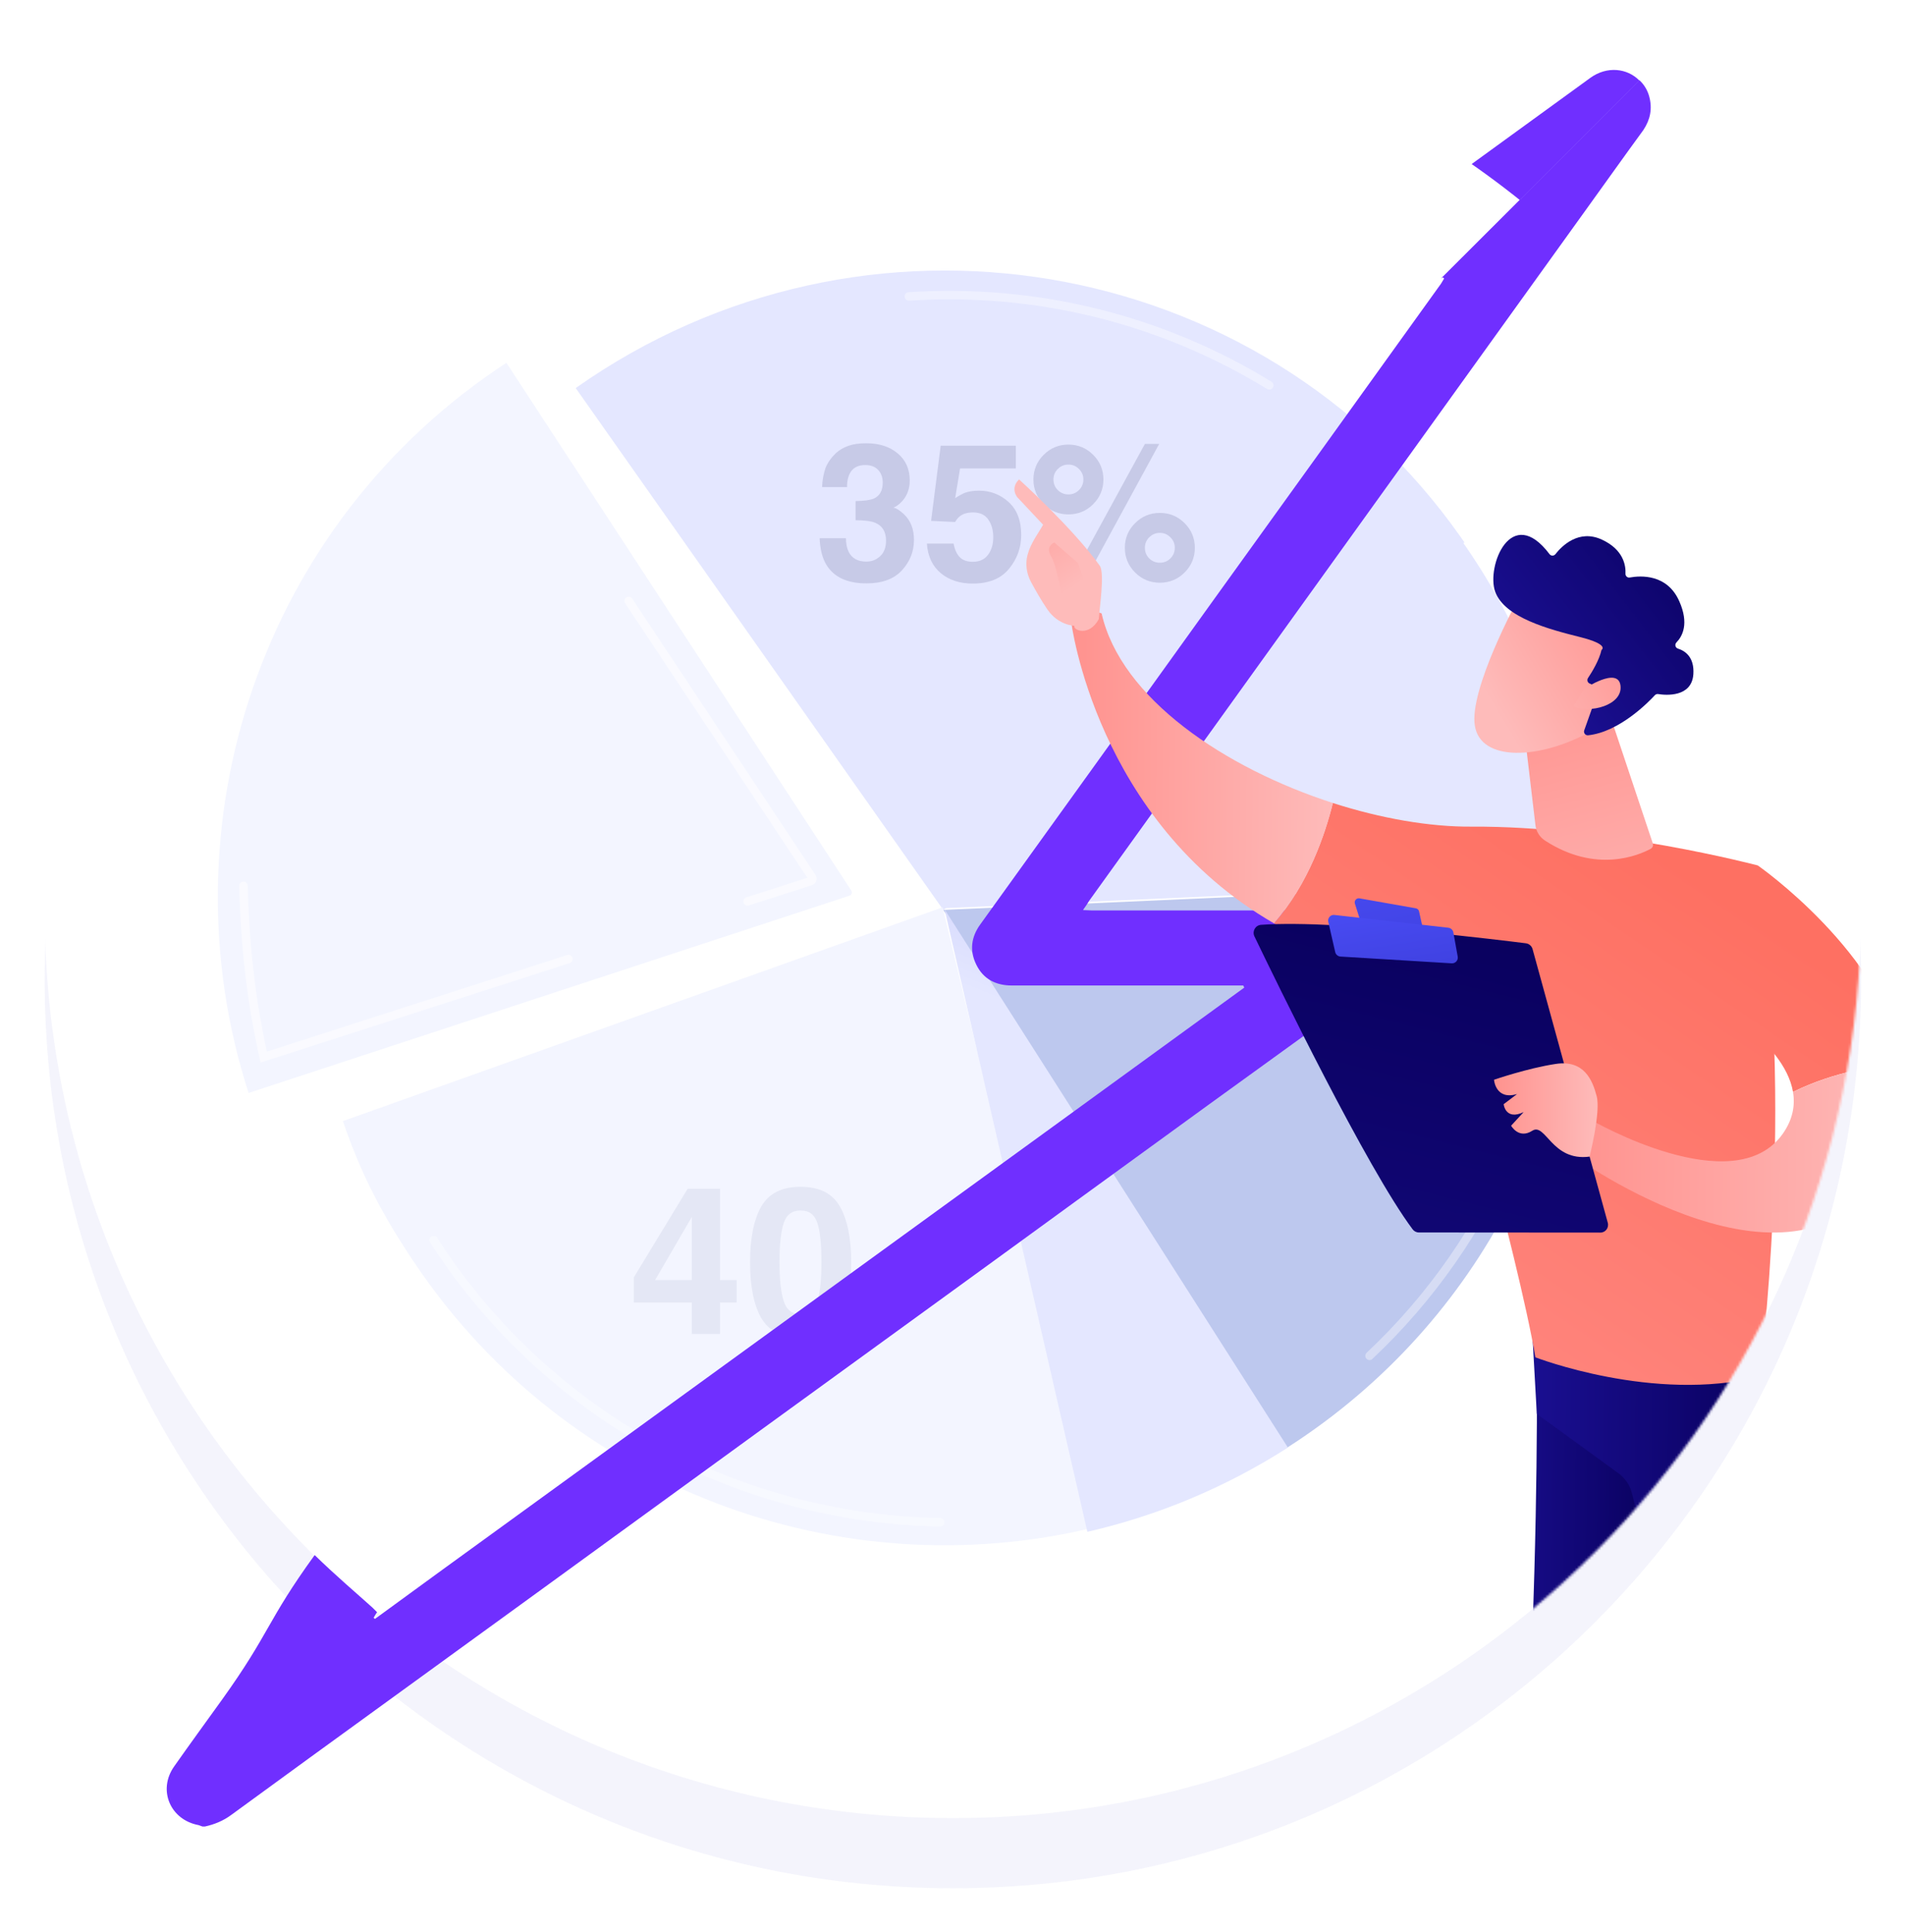 <svg width="781" height="792" viewBox="0 0 781 792" fill="none" xmlns="http://www.w3.org/2000/svg">
<path d="M652.016 31.901C603.281 67.266 554.689 102.631 505.954 137.853C459.806 171.35 413.658 204.846 367.511 238.343C322.513 271.121 277.372 303.754 232.375 336.532C214.261 349.615 196.147 362.841 178.033 376.067C173.432 379.373 171.707 389.724 171.707 389.724C171.707 389.724 178.895 403.957 187.952 403.957H300.23L330.995 373.335C330.852 373.335 330.564 373.335 330.42 373.335C299.799 373.335 269.178 373.335 238.413 373.335H235.25L234.962 372.473C353.566 286.359 472.17 200.246 590.773 114.276L672.143 33.051C667.111 27.875 658.773 27.013 652.016 31.901Z" fill="#702FFF"/>
<g filter="url(#filter0_f)">
<path d="M390.657 774C596.296 774 763 607.296 763 401.656C763 196.017 596.296 29.313 390.657 29.313C185.017 29.313 18.313 196.017 18.313 401.656C18.313 607.296 185.017 774 390.657 774Z" fill="#E1E1F9" fill-opacity="0.34"/>
</g>
<path d="M390.657 745.248C596.296 745.248 763 578.544 763 372.904C763 167.264 596.296 0.56 390.657 0.56C185.017 0.56 18.313 167.264 18.313 372.904C18.313 578.544 185.017 745.248 390.657 745.248Z" fill="white"/>
<path d="M600.377 222.332C599.85 221.56 599.312 220.764 598.76 220.003C516.436 103.146 354.024 75.864 236.02 159.064L386.709 372.98L600.377 222.332Z" fill="#E4E7FF"/>
<path d="M385.645 372.337L646.879 360.676C644.8 313.494 629.909 266.3 601.252 224.478C600.34 223.158 599.437 221.862 598.501 220.552L385.645 372.337Z" fill="#E4E7FF"/>
<path d="M386.709 372.98L527.667 593.421C529.053 592.539 530.43 591.632 531.806 590.726C610.81 538.047 651.872 449.783 647.968 361.31L386.709 372.98Z" fill="#BDC8EE"/>
<path d="M349.022 365.059L207.61 148.716C106.774 214.678 66.51 338.509 101.916 448.006L348.302 367.135C349.168 366.849 349.516 365.816 349.022 365.059Z" fill="#F3F5FF"/>
<path d="M386.454 371.906L140.583 459.544C147.929 481.221 156.88 498.319 170.317 518.21C233.006 611.015 344.755 650.802 447.536 626.364L386.454 371.906Z" fill="#F3F5FF"/>
<path d="M445.79 627.893C474.234 621.378 502.057 609.958 528.011 593.37L387.276 372.785L445.79 627.893Z" fill="url(#paint0_linear)"/>
<g opacity="0.61">
<path opacity="0.61" d="M386.126 625.587C385.932 625.663 385.695 625.701 385.473 625.704C346.409 625.072 307.473 615.264 272.826 597.327C237.052 578.799 205.777 551.472 182.41 518.311C180.312 515.332 178.268 512.276 176.325 509.263C175.812 508.458 176.034 507.391 176.838 506.878C177.643 506.365 178.709 506.588 179.223 507.393C181.156 510.381 183.181 513.389 185.236 516.329C208.291 549.053 239.109 576.001 274.416 594.265C308.571 611.948 346.98 621.627 385.508 622.248C386.465 622.262 387.225 623.054 387.211 624.012C387.217 624.737 386.755 625.339 386.126 625.587Z" fill="white"/>
</g>
<g opacity="0.61">
<path opacity="0.61" d="M562.117 557.389C561.463 557.647 560.705 557.498 560.215 556.963C559.551 556.274 559.59 555.167 560.279 554.503C610.938 506.957 639.579 439.601 638.807 369.708C638.797 368.761 639.569 367.953 640.516 367.943C641.463 367.933 642.271 368.706 642.282 369.654C643.039 440.503 614.012 508.795 562.64 557.015C562.494 557.212 562.31 557.313 562.117 557.389Z" fill="white"/>
</g>
<g opacity="0.61">
<path opacity="0.61" d="M520.984 159.569C520.5 159.76 519.93 159.733 519.444 159.421C475.258 132.399 424.517 119.885 372.708 123.242C371.756 123.31 370.933 122.571 370.865 121.618C370.797 120.665 371.535 119.843 372.487 119.775C425.002 116.363 476.452 129.045 521.269 156.462C522.079 156.954 522.335 158.029 521.843 158.839C521.624 159.205 521.323 159.435 520.984 159.569Z" fill="white"/>
</g>
<g opacity="0.74">
<path opacity="0.74" d="M233.654 394.74C233.63 394.75 233.582 394.769 233.558 394.778L106.843 435.539L106.422 433.69C101.393 411.435 98.737 389.028 98.068 363.15C98.048 362.178 98.805 361.403 99.767 361.36C100.738 361.341 101.513 362.099 101.557 363.061C102.215 387.992 104.715 409.649 109.41 431.056L232.505 391.471C233.42 391.166 234.403 391.674 234.684 392.599C234.97 393.466 234.501 394.406 233.654 394.74Z" fill="white"/>
</g>
<g opacity="0.74">
<path opacity="0.74" d="M333.044 362.767C332.996 362.786 332.923 362.815 332.875 362.834L307.042 371.146C306.127 371.451 305.144 370.943 304.863 370.018C304.558 369.103 305.089 368.109 305.989 367.839L330.981 359.803L256.299 247.293C255.761 246.497 255.984 245.43 256.779 244.893C257.573 244.355 258.64 244.578 259.178 245.374L334.32 358.626C334.804 359.358 334.911 360.268 334.627 361.107C334.372 361.88 333.795 362.471 333.044 362.767Z" fill="white"/>
</g>
<path d="M301.995 533.914H295.196V546.806H283.629V533.914H259.833V523.625L281.93 487.261H295.196V524.699H301.995V533.914ZM283.629 524.699V498.831L268.58 524.699H283.629Z" fill="#E4E7F5"/>
<path d="M319.572 517.426C319.572 524.313 320.139 529.589 321.272 533.253C322.405 536.889 324.727 538.707 328.237 538.707C331.747 538.707 334.041 536.889 335.119 533.253C336.224 529.589 336.777 524.313 336.777 517.426C336.777 510.209 336.224 504.864 335.119 501.393C334.041 497.922 331.747 496.187 328.237 496.187C324.727 496.187 322.405 497.922 321.272 501.393C320.139 504.864 319.572 510.209 319.572 517.426ZM328.237 486.476C335.893 486.476 341.254 489.162 344.322 494.534C347.418 499.906 348.965 507.537 348.965 517.426C348.965 527.316 347.418 534.933 344.322 540.277C341.254 545.622 335.893 548.294 328.237 548.294C320.581 548.294 315.206 545.622 312.11 540.277C309.042 534.933 307.508 527.316 307.508 517.426C307.508 507.537 309.042 499.906 312.11 494.534C315.206 489.162 320.581 486.476 328.237 486.476Z" fill="#E4E7F5"/>
<path d="M676.168 39.664C675.449 36.932 674.011 34.632 672.142 32.907L590.773 114.132C591.061 113.989 591.204 113.845 591.492 113.701C591.636 113.845 591.923 113.989 592.067 114.132C591.636 114.851 591.204 115.57 590.773 116.289C559.577 159.705 528.38 203.121 497.184 246.393C465.413 290.672 433.641 334.807 401.87 378.942C398.132 384.117 397.413 389.724 400.288 395.475C403.164 401.369 408.339 403.957 414.808 403.957H509.691C509.835 404.244 509.979 404.532 510.123 404.819C400.576 484.463 290.886 563.964 181.339 643.464C172.138 650.221 162.937 656.834 153.737 663.591C153.593 663.447 153.305 663.303 153.162 663.159C153.593 662.441 154.024 661.578 154.599 660.859C154.168 660.428 154.168 660.428 152.73 658.99C146.692 653.527 137.348 645.62 129.01 637.426C109.314 664.597 110.752 669.197 91.056 696.656C84.443 705.857 77.83 714.914 71.361 724.115C64.604 733.747 69.78 745.966 81.424 748.123C81.999 748.267 82.431 748.554 83.006 748.698H84.012C87.894 747.835 91.488 746.398 94.794 743.954C105.576 736.047 116.359 728.284 127.141 720.377C188.815 675.667 250.345 630.957 312.019 586.103C355.147 554.763 398.276 523.567 441.261 492.226C477.201 466.062 513.285 439.897 549.37 413.876C555.408 409.563 561.446 405.107 567.34 400.794C572.803 396.768 574.816 390.012 572.947 383.83C570.79 377.361 565.04 373.192 558.139 373.192C521.336 373.192 484.533 373.192 447.586 373.192C446.58 373.192 445.574 373.048 443.992 373.048C445.142 371.466 445.861 370.316 446.58 369.166C469.007 337.97 491.434 306.773 513.86 275.577C559.002 212.753 604.143 150.073 649.284 87.249C657.479 75.892 665.529 64.534 673.724 53.321C676.599 49.008 677.462 44.552 676.168 39.664Z" fill="#702FFF"/>
<path d="M346.824 220.627C346.824 222.858 347.184 224.704 347.904 226.166C349.241 228.858 351.67 230.205 355.192 230.205C357.352 230.205 359.229 229.474 360.822 228.012C362.442 226.525 363.252 224.396 363.252 221.627C363.252 217.96 361.761 215.511 358.779 214.28C357.082 213.588 354.408 213.242 350.758 213.242V205.395C354.331 205.344 356.825 204.997 358.239 204.356C360.681 203.279 361.902 201.1 361.902 197.817C361.902 195.689 361.272 193.958 360.013 192.625C358.779 191.291 357.03 190.624 354.768 190.624C352.172 190.624 350.256 191.445 349.022 193.086C347.814 194.727 347.236 196.92 347.287 199.664H337.029C337.132 196.894 337.608 194.266 338.456 191.778C339.356 189.599 340.77 187.586 342.698 185.739C344.138 184.432 345.847 183.431 347.827 182.739C349.806 182.047 352.236 181.701 355.115 181.701C360.463 181.701 364.769 183.085 368.034 185.855C371.324 188.599 372.97 192.291 372.97 196.933C372.97 200.215 371.993 202.984 370.039 205.241C368.805 206.651 367.519 207.613 366.183 208.126C367.185 208.126 368.625 208.985 370.502 210.703C373.304 213.293 374.705 216.832 374.705 221.319C374.705 226.038 373.06 230.192 369.769 233.782C366.504 237.346 361.658 239.128 355.231 239.128C347.313 239.128 341.811 236.551 338.726 231.397C337.107 228.653 336.207 225.063 336.027 220.627H346.824Z" fill="#C7CAE7"/>
<path d="M390.94 222.819C391.377 225.204 392.212 227.05 393.446 228.358C394.68 229.64 396.48 230.282 398.845 230.282C401.57 230.282 403.64 229.333 405.054 227.435C406.493 225.512 407.213 223.101 407.213 220.204C407.213 217.357 406.545 214.96 405.208 213.011C403.871 211.036 401.789 210.049 398.961 210.049C397.624 210.049 396.467 210.216 395.49 210.549C393.768 211.165 392.469 212.306 391.595 213.972L381.723 213.511L385.657 182.701H416.468V192.009H393.6L391.595 204.202C393.292 203.1 394.616 202.369 395.567 202.01C397.161 201.42 399.102 201.125 401.39 201.125C406.018 201.125 410.054 202.677 413.499 205.779C416.944 208.882 418.666 213.396 418.666 219.319C418.666 224.473 417.008 229.076 413.691 233.128C410.375 237.18 405.413 239.205 398.806 239.205C393.485 239.205 389.114 237.782 385.695 234.936C382.276 232.089 380.374 228.051 379.988 222.819H390.94Z" fill="#C7CAE7"/>
<path d="M438.024 202.664C439.721 202.664 441.161 202.074 442.343 200.894C443.552 199.689 444.156 198.24 444.156 196.548C444.156 194.856 443.552 193.419 442.343 192.24C441.161 191.035 439.721 190.432 438.024 190.432C436.328 190.432 434.875 191.035 433.667 192.24C432.484 193.419 431.893 194.856 431.893 196.548C431.893 198.24 432.484 199.689 433.667 200.894C434.875 202.074 436.328 202.664 438.024 202.664ZM452.37 196.548C452.37 200.497 450.968 203.869 448.166 206.664C445.39 209.459 442.009 210.857 438.024 210.857C434.065 210.857 430.685 209.459 427.882 206.664C425.08 203.869 423.679 200.497 423.679 196.548C423.679 192.599 425.08 189.227 427.882 186.432C430.685 183.637 434.065 182.239 438.024 182.239C441.983 182.239 445.364 183.637 448.166 186.432C450.968 189.227 452.37 192.599 452.37 196.548ZM481.638 224.55C481.638 222.858 481.034 221.422 479.826 220.242C478.643 219.037 477.204 218.434 475.507 218.434C473.81 218.434 472.358 219.037 471.149 220.242C469.967 221.422 469.376 222.858 469.376 224.55C469.376 226.243 469.967 227.692 471.149 228.897C472.358 230.076 473.81 230.666 475.507 230.666C477.204 230.666 478.643 230.076 479.826 228.897C481.034 227.692 481.638 226.243 481.638 224.55ZM489.852 224.55C489.852 228.499 488.451 231.871 485.649 234.667C482.847 237.462 479.466 238.859 475.507 238.859C471.548 238.859 468.167 237.462 465.365 234.667C462.563 231.871 461.162 228.499 461.162 224.55C461.162 220.576 462.563 217.204 465.365 214.434C468.167 211.639 471.548 210.241 475.507 210.241C479.466 210.241 482.847 211.639 485.649 214.434C488.451 217.229 489.852 220.601 489.852 224.55ZM469.376 181.97H475.237L444.079 239.205H438.101L469.376 181.97Z" fill="#C7CAE7"/>
<mask id="mask0" mask-type="alpha" maskUnits="userSpaceOnUse" x="18" y="0" width="746" height="746">
<path d="M390.657 745.248C596.296 745.248 763 578.544 763 372.904C763 167.264 596.296 0.56 390.657 0.56C185.017 0.56 18.313 167.264 18.313 372.904C18.313 578.544 185.017 745.248 390.657 745.248Z" fill="white"/>
</mask>
<g mask="url(#mask0)">
<path d="M629.73 546.018C630.554 550.375 632.094 763.918 608.331 859.34C607.943 860.91 608.712 862.533 610.195 863.128C613.695 864.613 620.497 866.753 628.724 867.086C631.287 867.195 633.578 865.562 634.306 863.126C641.067 840.997 673.385 730.091 678.564 623.919C684.326 505.245 678.605 619.86 678.605 619.86L676.667 546.456L629.73 546.018Z" fill="url(#paint1_linear)"/>
<path d="M719.897 553.524C737.397 666.347 713 831.876 705.018 864.221C704.543 866.204 702.914 867.72 700.884 868.03C697.446 868.575 691.817 868.973 686.292 867.301C684.396 866.744 683.049 864.991 682.986 863.002C682.22 836.779 685.727 675.758 669.009 611.935C668.173 608.696 666.217 605.86 663.508 603.886L630.049 579.566L627.882 540.739L719.897 553.524Z" fill="url(#paint2_linear)"/>
<path d="M603.311 338.846C659.189 338.506 720.646 354.747 720.646 354.747C736.318 452.187 721.4 564.265 721.4 564.265C678.028 575.169 629.459 556.368 629.459 556.368C622.679 515.631 590.311 400.875 590.311 400.875C563.052 397.2 540.636 389.103 522.257 378.479C536.568 362.225 543.398 341.423 546.418 329.154C566.123 335.484 586.063 338.96 603.311 338.846Z" fill="url(#paint3_linear)"/>
<path d="M439.151 254.797C444.718 248.228 451.634 251.446 451.634 251.446C459.508 286.314 502.311 314.912 546.46 329.154C543.439 341.465 536.568 362.225 522.299 378.479C449.194 336.36 439.151 254.797 439.151 254.797Z" fill="url(#paint4_linear)"/>
<path d="M440.456 256.508C439.858 258.325 446.488 261.167 450.492 253.753C450.653 250.152 453.002 234.853 450.881 231.891C439.626 216.246 417.784 196.517 417.784 196.517C414.024 200.165 417.048 203.798 417.048 203.798L427.644 215.088C425.37 219.124 422.605 222.533 421.273 227.406C420.284 231.123 420.823 235.063 422.649 238.477C424.475 241.892 426.994 246.307 429.399 249.811C433.922 256.4 440.456 256.508 440.456 256.508Z" fill="url(#paint5_linear)"/>
<path d="M432.244 222.383L441.919 230.764L444.895 239.036L436.112 248.596C436.112 248.596 433.343 232.209 431.229 228.626C429.073 225.125 430.207 223.397 432.244 222.383Z" fill="url(#paint6_linear)"/>
<path d="M698.671 408.691L720.646 354.747C720.646 354.747 772.472 390.768 780.572 435.867C770.722 436.512 752.748 438.896 735.082 447.578C731.454 426.296 698.671 408.691 698.671 408.691Z" fill="url(#paint7_linear)"/>
<path d="M652.537 459.2C652.537 459.2 710.755 492.967 730.812 464.845C734.966 459.007 736.018 453.178 735.083 447.619C752.748 438.937 770.681 436.553 780.572 435.908C783.038 449.517 781.485 463.913 773.396 478.408C738.135 541.452 644.657 473.572 644.657 473.572L652.537 459.2Z" fill="url(#paint8_linear)"/>
<path d="M659.139 501.178L628.315 389.046C627.956 387.759 626.89 386.837 625.569 386.658C619.786 385.936 603.016 383.86 583.638 382.005C560.335 379.779 533.222 377.928 516.998 379.088C514.68 379.271 513.291 381.7 514.262 383.781C523.293 402.551 560.397 478.841 579.125 503.88C579.737 504.715 580.724 505.222 581.759 505.191L655.954 505.245C658.145 505.35 659.738 503.296 659.139 501.178Z" fill="url(#paint9_linear)"/>
<path d="M580.469 372.323L557.351 368.236C556.112 368.016 555.107 369.207 555.468 370.37L557.671 377.35C557.871 377.973 558.405 378.393 559.024 378.482L581.283 381.691C582.44 381.869 583.402 380.802 583.124 379.681L581.78 373.579C581.662 372.957 581.13 372.454 580.469 372.323Z" fill="url(#paint10_linear)"/>
<path d="M597.636 392.17L595.836 382.171C595.64 381.175 594.82 380.421 593.829 380.287L547.065 375.046C545.495 374.865 544.199 376.301 544.555 377.837L547.406 390.29C547.644 391.286 548.505 391.999 549.496 392.092L595.21 394.878C596.698 394.935 597.87 393.622 597.636 392.17Z" fill="url(#paint11_linear)"/>
<path d="M651.682 474.1C651.682 474.1 656.336 455.801 654.583 449.281C652.871 442.762 649.441 434.361 637.843 436.106C626.204 437.851 612.507 442.598 612.507 442.598C612.507 442.598 613.123 451.094 621.959 448.451L616.458 452.619C616.458 452.619 617.174 459.418 624.655 455.85L619.511 461.43C619.511 461.43 622.638 467.053 628.175 463.506C633.67 460.001 636.152 476.177 651.682 474.1Z" fill="url(#paint12_linear)"/>
<path d="M660.346 294.04L677.602 345.693C677.883 346.566 677.543 347.473 676.752 347.921C671.887 350.563 654.356 358.128 633.443 344.579C631.266 343.149 629.8 340.898 629.496 338.286L624.203 293.671L660.346 294.04V294.04Z" fill="url(#paint13_linear)"/>
<path d="M622.167 245.983C622.167 245.983 602.272 282.554 604.643 297.446C606.972 312.337 631.175 311.508 652.43 299.674L667.6 260.113L622.167 245.983Z" fill="url(#paint14_linear)"/>
<path d="M651.678 280.16C650.814 279.779 650.535 278.699 651.04 277.917C652.636 275.532 655.622 270.676 656.575 266.42C656.575 266.42 660.113 264.22 647.696 261.111C635.279 258.002 616.8 253.175 612.979 242.534C609.281 232.143 619.554 206.282 635.263 227.149C635.876 227.942 637.033 227.954 637.662 227.174C640.302 223.805 647.239 216.794 656.748 221.198C665.639 225.306 666.565 231.859 666.407 235.17C666.356 236.122 667.216 236.918 668.169 236.72C672.686 235.897 683.528 235.262 688.459 246.453C692.543 255.647 689.76 260.795 687.294 263.338C686.5 264.158 686.817 265.528 687.93 265.87C690.898 266.812 694.677 269.377 694.234 276.33C693.598 285.931 682.896 284.993 679.84 284.507C679.345 284.419 678.847 284.579 678.471 284.948C675.836 287.82 663.883 300.039 651.089 301.399C649.971 301.512 649.114 300.427 649.497 299.354L655.203 283.302C655.459 282.56 655.136 281.728 654.395 281.389L651.678 280.16Z" fill="url(#paint15_linear)"/>
<path d="M649.422 282.415C649.422 282.415 663.415 272.991 664.366 281.077C665.318 289.121 651.717 292.585 645.048 289.535L649.422 282.415Z" fill="url(#paint16_linear)"/>
</g>
<defs>
<filter id="filter0_f" x="0.313" y="11.313" width="780.687" height="780.687" filterUnits="userSpaceOnUse" color-interpolation-filters="sRGB">
<feFlood flood-opacity="0" result="BackgroundImageFix"/>
<feBlend mode="normal" in="SourceGraphic" in2="BackgroundImageFix" result="shape"/>
<feGaussianBlur stdDeviation="9" result="effect1_foregroundBlur"/>
</filter>
<linearGradient id="paint0_linear" x1="476.168" y1="437.154" x2="636.941" y2="39.744" gradientUnits="userSpaceOnUse">
<stop stop-color="#E4E7FF"/>
<stop offset="1" stop-color="#4042E2"/>
</linearGradient>
<linearGradient id="paint1_linear" x1="679.733" y1="707.094" x2="609.815" y2="706.379" gradientUnits="userSpaceOnUse">
<stop stop-color="#09005D"/>
<stop offset="1" stop-color="#1A0F91"/>
</linearGradient>
<linearGradient id="paint2_linear" x1="725.503" y1="705.27" x2="626.241" y2="704.256" gradientUnits="userSpaceOnUse">
<stop stop-color="#09005D"/>
<stop offset="1" stop-color="#1A0F91"/>
</linearGradient>
<linearGradient id="paint3_linear" x1="496.482" y1="650.044" x2="694.365" y2="358.038" gradientUnits="userSpaceOnUse">
<stop stop-color="#FF928E"/>
<stop offset="1" stop-color="#FE7062"/>
</linearGradient>
<linearGradient id="paint4_linear" x1="546.568" y1="315.191" x2="438.538" y2="314.087" gradientUnits="userSpaceOnUse">
<stop stop-color="#FEBBBA"/>
<stop offset="1" stop-color="#FF928E"/>
</linearGradient>
<linearGradient id="paint5_linear" x1="462.788" y1="296.2" x2="533.754" y2="462.025" gradientUnits="userSpaceOnUse">
<stop stop-color="#FEBBBA"/>
<stop offset="1" stop-color="#FF928E"/>
</linearGradient>
<linearGradient id="paint6_linear" x1="439.804" y1="240.957" x2="409.975" y2="194.117" gradientUnits="userSpaceOnUse">
<stop stop-color="#FEBBBA"/>
<stop offset="1" stop-color="#FF928E"/>
</linearGradient>
<linearGradient id="paint7_linear" x1="552.688" y1="688.134" x2="750.571" y2="396.127" gradientUnits="userSpaceOnUse">
<stop stop-color="#FF928E"/>
<stop offset="1" stop-color="#FE7062"/>
</linearGradient>
<linearGradient id="paint8_linear" x1="781.394" y1="470.833" x2="644.681" y2="469.436" gradientUnits="userSpaceOnUse">
<stop stop-color="#FEBBBA"/>
<stop offset="1" stop-color="#FF928E"/>
</linearGradient>
<linearGradient id="paint9_linear" x1="604.315" y1="371.684" x2="525.747" y2="684.511" gradientUnits="userSpaceOnUse">
<stop stop-color="#09005D"/>
<stop offset="1" stop-color="#1A0F91"/>
</linearGradient>
<linearGradient id="paint10_linear" x1="557.754" y1="321.765" x2="573.086" y2="392.318" gradientUnits="userSpaceOnUse">
<stop stop-color="#4F52FF"/>
<stop offset="1" stop-color="#4042E2"/>
</linearGradient>
<linearGradient id="paint11_linear" x1="565.831" y1="351.38" x2="573.038" y2="397.459" gradientUnits="userSpaceOnUse">
<stop stop-color="#4F52FF"/>
<stop offset="1" stop-color="#4042E2"/>
</linearGradient>
<linearGradient id="paint12_linear" x1="654.978" y1="455.186" x2="612.386" y2="454.751" gradientUnits="userSpaceOnUse">
<stop stop-color="#FEBBBA"/>
<stop offset="1" stop-color="#FF928E"/>
</linearGradient>
<linearGradient id="paint13_linear" x1="670.254" y1="404.943" x2="636.948" y2="280.281" gradientUnits="userSpaceOnUse">
<stop stop-color="#FEBBBA"/>
<stop offset="1" stop-color="#FF928E"/>
</linearGradient>
<linearGradient id="paint14_linear" x1="611.358" y1="288.293" x2="671.201" y2="252.675" gradientUnits="userSpaceOnUse">
<stop stop-color="#FEBBBA"/>
<stop offset="1" stop-color="#FF928E"/>
</linearGradient>
<linearGradient id="paint15_linear" x1="703.008" y1="214.665" x2="625.533" y2="274.502" gradientUnits="userSpaceOnUse">
<stop stop-color="#09005D"/>
<stop offset="1" stop-color="#1A0F91"/>
</linearGradient>
<linearGradient id="paint16_linear" x1="626.829" y1="301.989" x2="680.671" y2="269.942" gradientUnits="userSpaceOnUse">
<stop stop-color="#FEBBBA"/>
<stop offset="1" stop-color="#FF928E"/>
</linearGradient>
</defs>
</svg>
